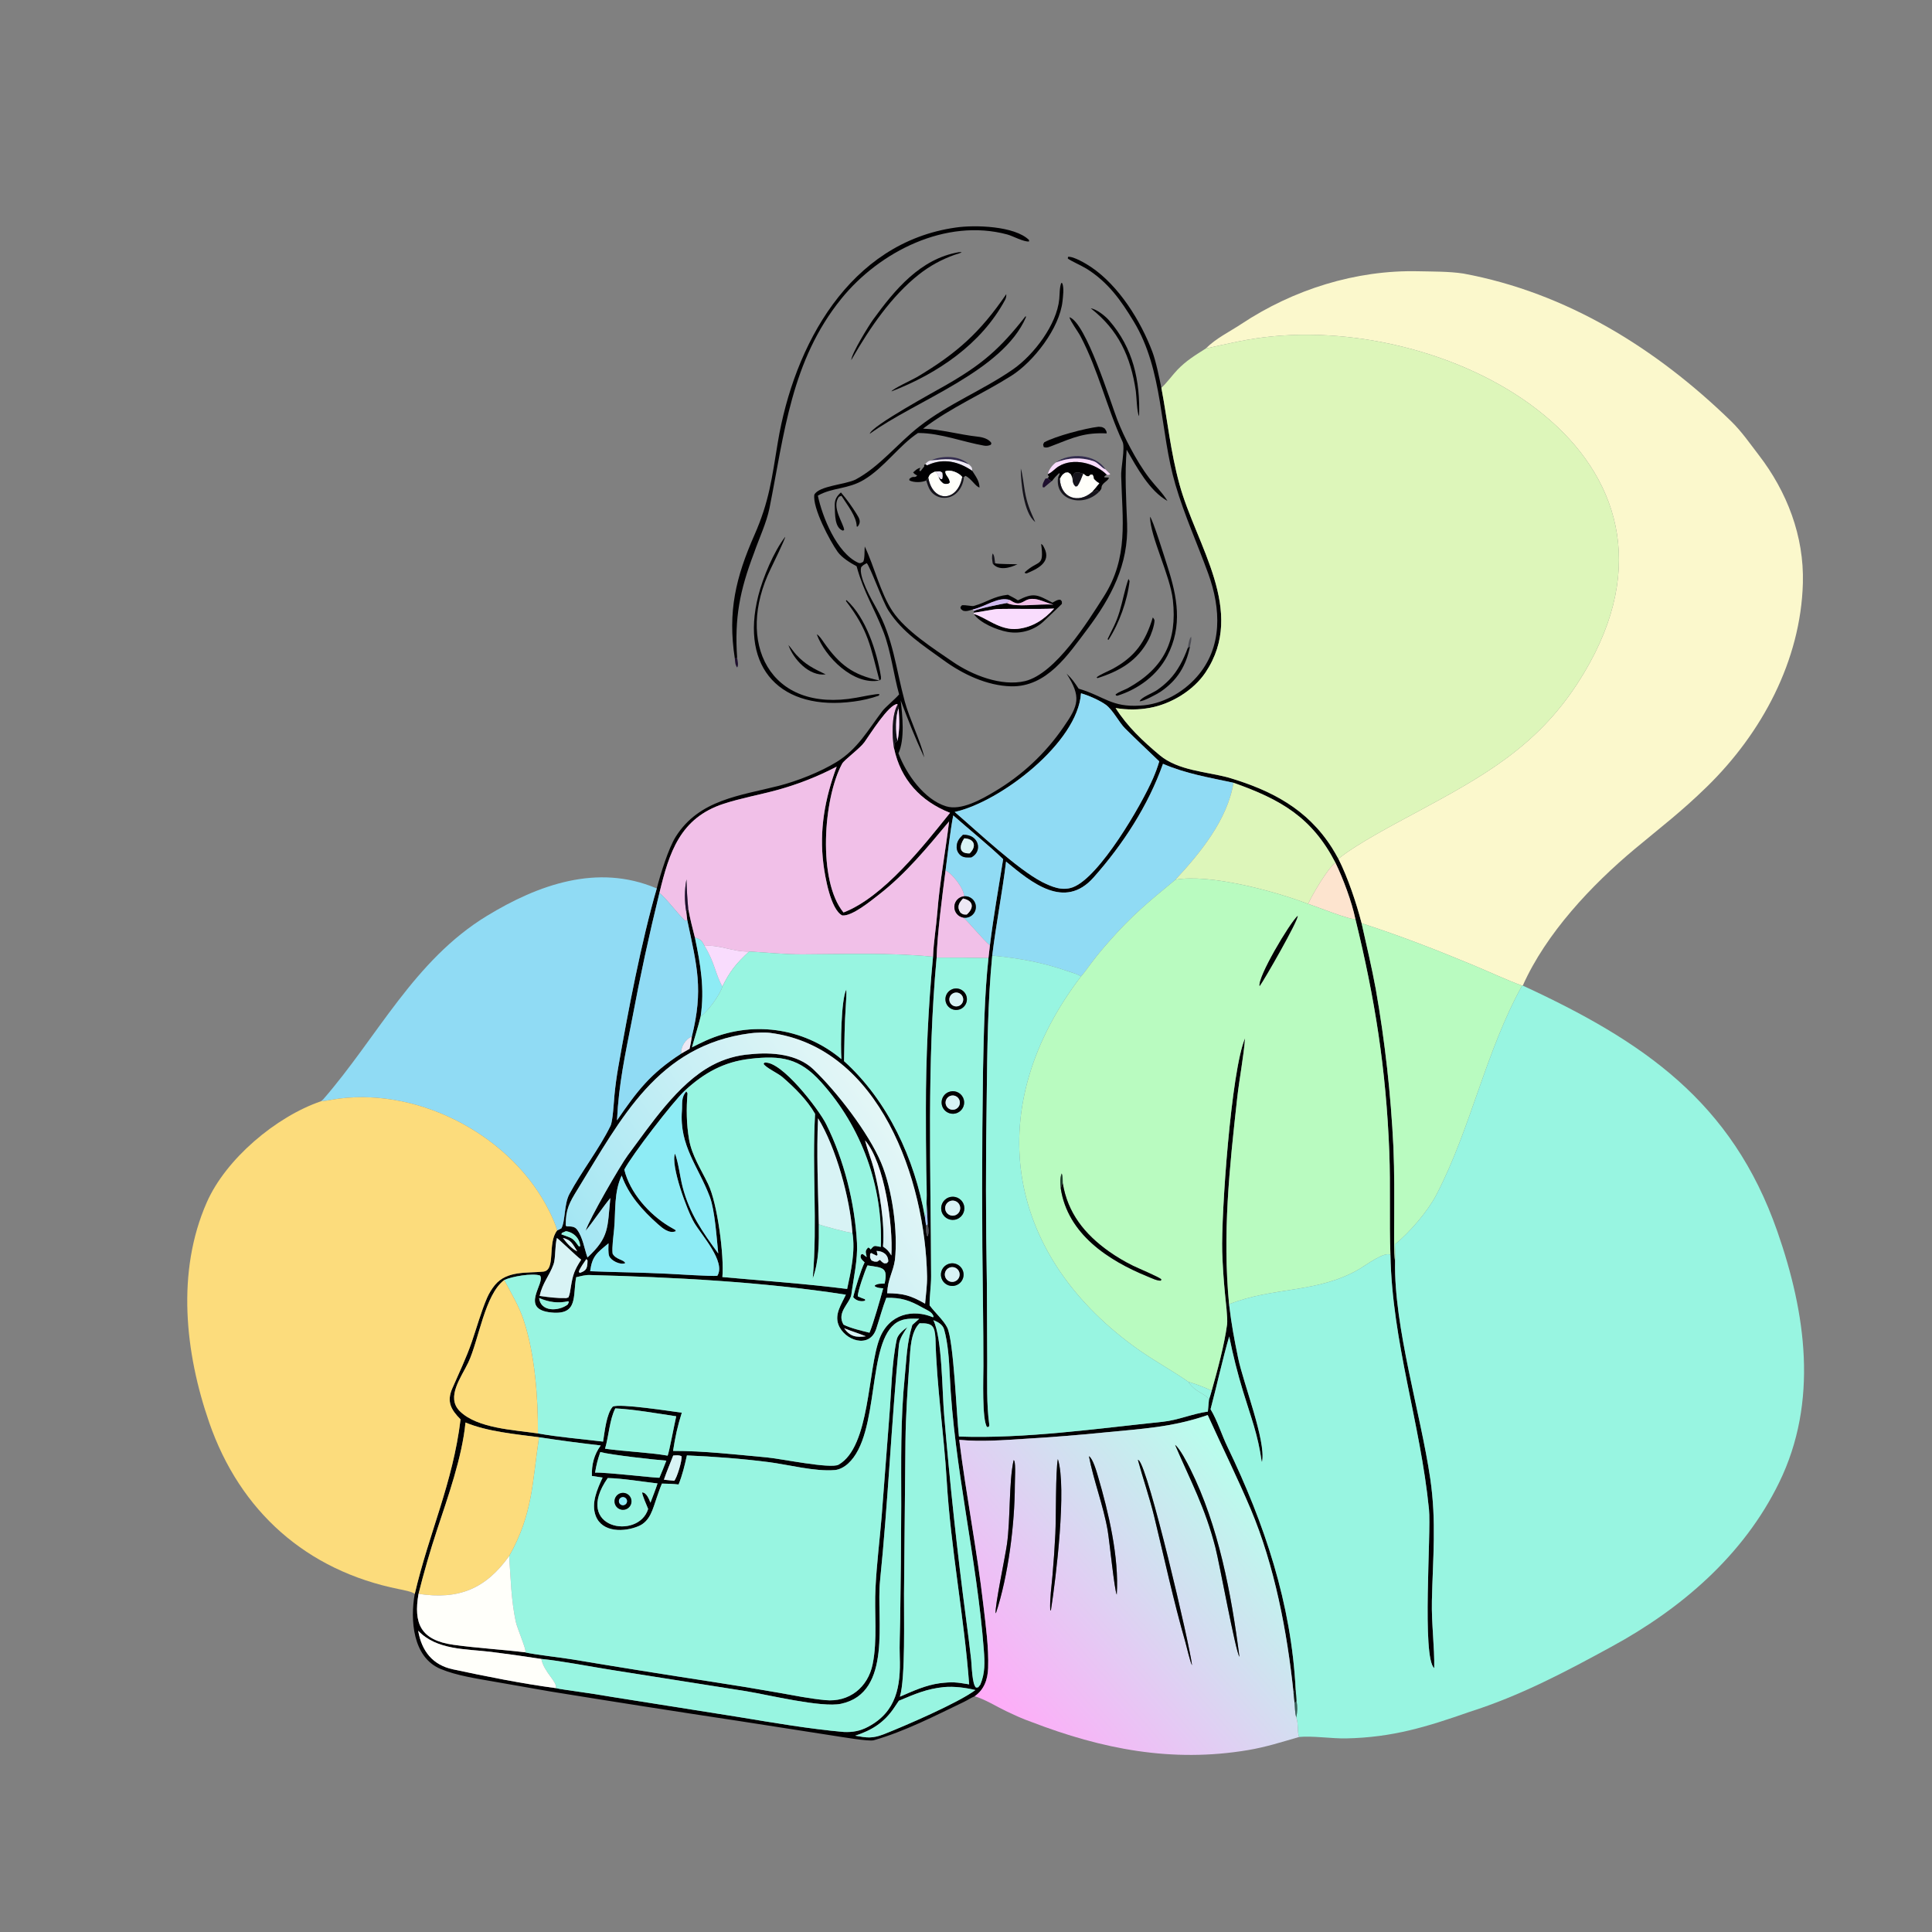 <svg width="1024" height="1024" viewBox="0 0 1024 1024" fill="none" xmlns="http://www.w3.org/2000/svg">
<rect x="0" y="0" width="1024" height="1024" fill="#808080" stroke="none"/>
<path d="M389.466 348.968C385.617 324.189 389.994 305.974 399.835 283.623C407.738 265.673 409.076 253.568 412.243 234.533C420.791 183.143 450.076 128.54 506.672 120.587C516.728 119.138 537.741 119.712 545.389 127.188L545.43 127.978C542.566 128.302 536.869 125.079 533.858 124.27C501.347 115.533 466.163 133.313 445.889 158.365C419.346 191.165 415.73 229.769 407.853 269.278C406.298 277.054 402.237 285.602 399.616 293.187C392.069 313.089 389.238 327.565 390.712 348.829L389.466 348.968Z" fill="#010002"/>
<path d="M451.823 189.763L451.182 190.852C451.34 187.359 460.555 172.424 462.775 169.371C474.323 153.493 487.8 137.169 508.178 133.663L509.614 133.584C509.558 134.118 506.93 134.722 505.999 135.046C499.148 137.452 492.743 140.976 487.042 145.474C472.473 156.978 461.024 173.797 451.823 189.763Z" fill="#010002"/>
<path d="M571.691 364.994C585.493 369.11 589.057 374.988 604.441 373.968C615.694 373.428 626.869 367.225 634.321 358.765C648.166 343.048 647.13 322.547 640.382 304.008C634.562 288.015 627.784 273.126 623.018 256.945C614.598 228.357 616.678 196.56 600.958 170.501C594.069 159.097 587.312 149.539 575.786 142.361C573.259 140.787 567.223 138.14 565.957 137.008L566.07 136.137C568.835 135.697 575.769 139.827 578.252 141.504C593.05 151.498 604.568 169.985 610.762 186.415C612.75 191.688 614.373 199.965 615.549 205.536C618.849 222.964 620.368 239.18 625.159 256.721C633.955 288.928 660.686 323.827 638.998 356.347C632.576 365.976 620.722 373.111 609.514 375.161C603.495 376.275 597.326 376.309 591.296 375.261C597.517 385.089 605.835 392.87 614.658 400.257C624.47 408.472 639.294 408.94 651.133 412.124C673.871 418.886 692.822 428.686 705.947 449.29C707.156 451.223 708.303 453.193 709.387 455.199C714.365 465.014 718.899 478.557 721.681 489.332C724.226 500.751 727.109 512.864 729.208 524.328C734.074 552.012 737.192 579.974 738.542 608.05C739.111 621.38 738.98 634.132 738.944 647.436C738.93 652.47 738.712 663.88 739.417 668.685C738.774 703.429 752.986 748.976 758.069 783.686C761.411 806.504 759.446 825.614 758.936 848.465C758.668 860.482 760.401 873.104 760.161 884.159C753.532 878.564 758.62 812.382 757.39 800.002C752.81 753.918 737.915 711.625 736.953 665.097C736.297 647.141 737.062 628.898 736.355 610.557C734.667 566.749 728.741 529.267 718.381 487.084C716.434 477.837 711.955 465.86 707.84 457.326C695.388 433.22 678.837 423.74 653.766 414.877C640.872 412.077 628.627 410.122 616.409 404.846C608.56 427.015 595.216 447.509 579.635 465.066C564.243 482.41 546.794 467.858 533.234 456.653C531.261 473.08 527.955 489.648 525.901 506.473C523.533 530.69 523.264 556.643 522.982 581.001C522.435 614.154 522.462 647.314 523.064 680.466L523.247 721.561C523.252 732.591 522.859 744.103 524.317 754.966C524.412 755.672 524.366 755.486 524.081 756.255L523.164 756.383C520.419 752.716 521.212 729.683 521.228 724.13C521.221 713.531 521.149 702.932 521.011 692.334C520.387 650.569 520.391 608.798 521.025 567.033C521.454 547.244 521.802 527.482 523.902 507.799L524.675 501.069C526.543 485.848 529.258 470.55 531.686 455.377C524.871 448.714 512.797 438.87 505.242 432.192C503.589 440.677 502.316 452.582 501.162 461.414C499.673 472.616 496.679 495.934 496.435 507.542C491.208 564.167 493.333 619.746 493.511 676.488C493.527 681.513 492.624 686.904 492.714 691.862C495.406 695.556 500.151 699.773 502.057 703.642C505.522 710.673 506.964 750.091 508.256 761.4C543.505 762.632 581.169 757.198 616.283 753.569C624.406 752.729 632.107 749.264 640.195 748.17C640.404 746.082 640.595 743.991 640.766 741.899C641.062 741.226 641.965 737.955 642.234 737.061C645.288 726.209 648.884 713.117 650.382 701.962C650.802 698.833 649.586 689.107 649.224 685.291C648.521 678.029 648.045 670.747 647.797 663.455C647.226 643.65 652.472 567.55 659.898 550.286C659.247 559.611 656.815 572.212 655.724 582.098C651.621 619.267 647.88 653.841 651.434 691.261C652.821 702.681 654.048 709.069 656.244 719.78C658.974 733.104 670.989 763.455 668.955 774.553L668.746 774.766C666.621 759.874 663.153 751.656 658.832 737.417C655.922 727.855 653.479 718.156 651.512 708.356C648.104 719.859 644.877 734.798 641.621 746.934C645.153 752.705 647.551 760.563 650.543 766.756C670.217 807.475 684.496 850.074 686.737 895.634L685.586 897.103C682.249 864.934 675.506 829.74 662.888 799.857C655.933 783.383 647.551 766.433 640.116 750.016C621.208 756.559 604.979 757.293 585.294 759.247C571.397 760.64 557.474 761.75 543.532 762.576C532.052 763.313 519.844 764.256 508.407 763.129C512.098 792.556 517.844 821.523 521.238 850.97C522.499 861.909 524.101 873.094 523.729 884.098C523.505 890.092 521.707 895.471 516.605 899.056C514.731 899.826 512.749 901.158 510.861 902.063C495.487 909.441 479.519 917.707 463.104 922.374C460.481 923.12 445.785 920.55 441.911 919.983L391.774 912.181C358.411 907.146 325.076 901.93 291.771 896.533L261.892 891.306C252.691 889.66 242.048 888.145 233.468 884.552C218.703 878.369 217.369 858.461 219.816 844.859C227.571 811.823 239.955 786.3 244.111 752.306C239.09 747.233 236.636 743.007 239.712 735.916C243.336 727.559 247.109 719.827 250.088 711.159C252.682 703.611 255.007 695.167 258.149 687.892C259.223 685.447 260.623 683.158 262.312 681.089C268.709 673.328 279.418 674.856 287.915 673.985C294.835 673.276 289.936 658.805 295.315 652.165C296.116 651.808 296.744 651.472 297.519 651.068C299.715 647.196 298.893 638.243 301.803 632.841C308.295 620.786 317.581 608.962 323.591 596.707C324.817 594.207 325.37 583.69 325.672 580.495C326.154 575.474 326.835 570.474 327.713 565.507C332.831 536.197 339.985 498.729 348.125 470.822C350.045 463.329 354.307 449.561 358.198 443.405C370.595 423.793 392.255 421.73 412.669 416.531C422.551 414.015 434.867 409.129 443.428 403.859C454.637 396.958 460.035 386.92 467.693 376.86C469.29 374.762 473.936 371.017 476.551 368.051C473.64 357.651 472.172 345.032 468.264 334.944C463.114 321.645 457.926 314.351 454.016 300.128C450.633 298.345 446.15 295.532 443.981 292.497C439.827 286.687 430.541 269.083 431.62 262.158C434.159 257.467 447.991 256.882 453.488 254.164C466.286 247.3 475.617 235.151 487.209 226.068C502.58 214.024 521.486 206.556 537.04 195.67C548.017 187.986 560.126 172.045 561.431 158.501C561.671 156.017 561.542 152.217 562.507 149.92L563.061 150.171C564.017 152.904 563.454 156.766 563.159 159.633C561.633 173.899 547.831 191.738 536.003 199.194C520.199 209.156 504.557 215.633 489.23 227.186C498.938 227.586 508.656 230.405 518.327 231.455C520.806 231.725 524.057 232.605 525.466 234.822L525.181 235.735C523.936 236.286 522.847 236.421 521.511 236.187C510.456 234.247 498.575 229.606 487.303 229.51L486.539 229.507C476.623 236.027 468.734 247.785 457.928 254.273C449.369 259.413 441.237 258.274 433.488 262.699C435.809 273.88 443.495 293.052 454.841 298.255C455.938 298.758 456.68 298.253 457.526 297.746C458.375 296.173 458.154 291.959 458.329 289.654C463.317 299.966 466.663 314.378 473.053 323.943C479.99 334.325 494.77 343.759 505.122 350.851C515.314 357.833 530.761 363.945 543.316 360.99C559.51 357.002 576.526 329.554 585.021 316.199C598.281 295.352 594.828 275.545 594.261 252.506C593.962 248.69 596.446 237.328 595.005 234.213C586.575 215.988 582.087 196.124 572.716 178.301C571.209 175.435 567.475 170.592 566.806 168.118C575.606 170.992 588.569 213.036 592.102 222.217C594.14 227.454 596.504 232.558 599.18 237.5C602.179 243.099 605.475 248.673 609.365 253.699C612.509 257.763 616.098 261.097 618.778 265.507C609.218 260.175 602.524 247.692 597.156 238.368C596.087 251.566 596.884 264.318 597.394 277.532C598.229 299.165 588.941 316.721 576.236 333.575C566.1 347.022 554.87 364.188 535.869 363.767C523.082 363.428 510.3 357.362 500.089 349.919C488.965 341.81 478.565 335.39 470.944 323.685C467.785 318.831 461.242 300.361 459.392 298.478C458.038 299.233 457.46 299.443 456.43 300.637C455.029 305.696 461.837 317.598 464.535 322.413C473.504 338.419 474.83 354.455 479.565 371.868C481.993 380.794 488.005 393.116 489.7 400.685L489.86 401.428C484.444 389.749 481.947 383.154 477.377 371.22C478.334 379.079 479.638 391.963 476.192 399.258C480.255 410.158 489.781 423.778 501.451 427.361C509.463 429.82 520.35 423.602 527.109 419.565C541.645 410.978 554.125 399.312 563.672 385.387C571.818 373.72 573.079 369.323 565.316 357.029C568.464 360.091 569.298 361.391 571.691 364.994ZM475.583 373.756L475.692 373.14C471.149 373.075 460.998 389.45 458.149 393.406C455.722 396.775 447.457 402.745 446.355 404.773C436.354 423.181 433.303 466.894 447.071 483.629C468.296 475.502 489.653 448.108 503.539 430.826C487.955 424.653 477.399 413.246 473.857 396.608C473.958 395.613 474.07 394.738 474.217 393.748C475.247 392.963 474.732 393.334 475.759 392.634C476.918 385.73 476.693 382.444 476.313 375.499C476.132 374.65 475.988 374.551 475.583 373.756ZM443.466 406.333C433.356 411.621 422.703 415.797 411.692 418.789C402.34 421.338 392.872 422.996 383.609 426.006C360.451 433.53 354.691 451.825 349.506 473.301C344.066 495.392 339.252 517.632 335.07 539.996C331.321 559.169 327.982 574.303 327.015 593.817C337.876 578.072 344.642 569.02 361.123 558.395L365.492 555.894C366.009 553.656 366.322 551.72 366.688 549.466C372.873 524.357 369.476 512.413 364.244 487.614L363.764 483.569L364.771 481.615C365.815 487.064 366.936 491.588 368.319 496.935C371.307 511.166 373.531 524.065 371.378 538.652C369.995 544.399 368.275 549.502 366.762 555.113C369.149 553.915 371.58 552.678 374.017 551.583C398.052 540.779 425.68 544.361 445.96 561.362C445.48 554.606 445.79 529.631 448.555 524.47C448.693 527.214 448.508 529.984 448.31 532.724C447.596 542.617 447.568 552.502 447.348 562.415C470.637 583.447 484.8 614.304 490.213 644.914L490.828 649.57C490.862 651.782 490.78 652.892 491.305 655.011L491.744 655.188C492.369 653.181 492.193 650.98 491.681 648.965C491.541 644.973 491.392 641.224 491.074 637.244C491.361 632.99 490.989 624.749 490.936 620.257C490.786 609.343 490.721 598.428 490.741 587.513C490.727 560.658 491.991 533.818 494.527 507.084C494.803 499.457 496.216 491.144 496.812 483.475C498.066 467.336 501.114 451.424 503.043 435.376C491.345 449.323 480.176 463.063 465.702 474.282C461.641 477.429 451.547 485.789 446.388 485.209C440.159 481.94 437.253 464.488 436.431 458.003C434.142 439.95 437.21 423.2 443.466 406.333ZM363.007 578.012C356.734 583.839 334.8 612.35 330.896 619.925C333.844 632.126 343.953 643.443 354.38 649.827C355.556 650.547 356.749 651.239 357.959 651.901L358.192 652.56C354.663 654.021 351.181 651.039 348.616 648.755C340.541 641.564 333.156 633.361 329.502 623.063C325.359 631.879 326.356 641.714 325.511 651.259C325.18 655.001 324.287 660.859 324.681 664.409C326.262 667.615 330.897 667.653 331.38 669.48C328.903 670.67 323.816 668.207 322.864 665.711C322.256 664.115 322.485 660.747 322.526 658.988C316.301 664.167 313.868 665.698 312.793 673.771C326.455 674.332 340.153 674.417 353.858 675.11C357.753 675.307 377.34 676.552 380.174 676.213C384.886 668.937 371.881 654.677 368.001 648.166C364.218 641.816 355.34 617.67 357.757 611.446C359.549 615.855 360.46 623.939 361.777 629.012C365.448 643.149 372.297 652.868 380.676 664.352C379.878 656.343 378.85 641.358 376.246 634.426C370.234 618.427 359.976 607.332 361.435 588.692C361.718 585.069 360.898 581.654 363.764 578.48C363.979 578.813 364.194 579.145 364.409 579.478C363.706 587.547 363.839 595.858 365.209 603.863C366.687 612.503 371.643 619.855 375.344 627.618C380.264 637.768 383.876 665.615 382.877 676.86C404.55 678.834 427.533 680.449 449.004 683.171C451.045 673.562 453.42 663.261 451.79 653.387C450.521 635.11 443.086 608.146 433.588 592.716C432.719 610.579 433.609 630.935 433.991 648.904C434.07 658.576 434.094 668.467 430.781 677.593C433.326 647.226 430.338 620.421 432.008 590.365C427.742 582.947 421.154 576.473 414.721 570.894C412.365 568.849 405.836 565.88 404.713 563.857L405.186 563.23C414.106 562.015 433.954 587.946 437.874 595.781C447.39 614.8 453.079 637.598 454.22 658.836C454.69 667.585 452.382 677.493 451.225 686.208C450.45 690.825 443.209 695.621 447.094 702.083C450.56 703.895 456.903 705.412 460.846 706.365C462.866 701.61 466.736 687.97 468.113 682.826C466.087 682.65 465.629 682.707 463.806 681.925L463.683 681.23C465.651 680.218 466.565 680.4 468.861 680.349C470.739 671.64 467.97 671.953 459.786 670.698C458.57 673.047 454.442 684.882 454.652 687.079C456.046 687.735 457.05 688.111 458.476 688.631L458.56 689.369C456.471 690.142 453.464 689.339 452.206 687.47C453.375 682.688 456.198 673.325 458.256 669.081C456.928 667.724 455.46 666.742 456.439 664.871L457.254 664.653L459.247 666.225L459.341 666.05C458.835 663.586 458.355 662.975 460.192 661.177C461.147 661.685 460.71 661.345 461.471 662.235C463.566 659.642 463.511 660.392 466.85 660.907C468.067 628.738 456.683 597.364 435.119 573.462C423.8 560.835 413.948 559.315 397.605 561.19C383.677 562.787 373.247 568.605 363.007 578.012ZM267.255 678.443C256.926 686.165 253.788 710.262 248.236 722.084C244.555 729.922 236.247 740.455 243.664 747.914C252.902 757.104 272.487 757.879 285.114 759.747C295.874 761.702 308.775 762.755 319.646 764.086C320.511 758.729 321.404 749.437 324.753 745.565C328.126 743.692 355.877 748.056 361.37 748.762C359.01 756.28 357.942 761.366 356.732 769.015C372.952 768.958 390.421 771 406.442 772.457C413.744 773.122 440.304 778.659 444.459 776.31C461.266 766.809 459.828 725.58 466.252 709.298C471.427 696.181 484.002 693.776 494.537 698.186L494.801 697.764C494.077 695.264 491.156 694.316 489.02 693.102C482.259 689.258 477.6 687.671 469.76 687.882C467.707 693.195 466.258 698.739 464.468 704.188C460.976 715.221 447.38 710.495 444.315 701.892C442.338 696.34 446.024 691.207 448.322 686.208C404.164 679.354 357.159 676.961 312.369 675.779C310.278 675.724 307.455 676.449 305.396 676.946C303.496 686.825 306.612 697.004 292.341 695.668C274.756 694.022 289.469 679.738 286.174 676.028C282.041 674.726 271.311 676.539 267.255 678.443ZM285.69 761.77C273.071 760.103 258.327 758.796 246.72 753.958C244.953 772.41 237.348 793.576 231.608 810.993C227.936 822.129 224.674 833.396 221.828 844.772C219.105 860.397 222.887 869.348 240.367 871.781C252.819 873.514 265.563 874.228 278.102 875.74C283.584 877.046 296.729 878.415 303.447 879.537C327.827 883.612 352.234 887.522 376.667 891.267C388.786 893.107 400.881 895.095 412.951 897.229C421.172 898.682 429.114 900.31 437.482 901.106C450.038 902.301 460.001 894.405 462.51 882.1C465.18 869.004 463.299 854.707 464.045 841.385C464.679 828.785 466.252 816.17 467.305 803.629L471.34 750.946C472.426 737.94 472.58 722.645 475.293 709.937C475.845 707.347 478.81 704.878 480.951 703.372C479.103 706.165 476.791 709.378 476.452 712.849C472.431 754.397 470.677 796.47 466.429 838.006C464.392 857.926 473.205 897.228 445.746 903.047C435.487 905.222 407.229 898.293 395.525 896.381L324.171 885.107C313.202 883.376 297.405 880.297 286.926 879.271C278.033 877.891 269.122 876.641 260.193 875.521C246.754 873.903 231.518 874.648 221.635 864.314C223.491 875.131 229.322 882.472 240.033 884.773C257.4 888.503 277.087 892.431 294.623 894.748C295.861 895.141 303.935 896.25 305.641 896.495C312.095 897.393 318.533 898.396 324.953 899.504L391.652 910.076C409.746 913.064 428.899 916.358 447.191 917.977C451.929 918.199 455.899 917.471 460.092 915.248C475.183 907.248 477.452 893.756 476.888 878.016C476.675 872.08 477.021 864.87 477.104 858.884C477.42 838.579 477.609 818.272 477.67 797.964C477.676 774.865 477.224 752.55 479.563 729.492C480.592 719.354 480.559 712.284 483.546 702.255L487.187 698.982C483.173 698.9 479.188 698.626 475.598 700.771C458.969 710.707 466.85 760.005 449.475 775.757C447.6 777.457 445.01 778.958 442.443 779.164C431.728 780.023 418.104 776.32 407.221 774.926C393.072 773.114 378.327 772.002 364.073 771.405C362.856 776.817 361.748 781.65 359.668 786.807C356.525 786.449 353.993 786.399 350.837 786.329C349.63 789.139 348.986 791.278 347.994 794.074C345.983 799.779 344.672 806.227 338.501 808.869C331.121 812.029 319.203 812.474 315.749 803.456C313.173 796.73 316.592 789.236 319.387 783.136L313.702 782.279C313.545 776.273 314.839 771.015 318.4 766.117C307.469 764.881 296.564 763.432 285.69 761.77ZM572.952 367.461C571.275 393.453 530.575 424.882 506.015 430.365C518.187 440.814 539.047 460.529 552.272 467.437C557.403 469.985 562.838 472.387 568.603 470.27C582.671 465.104 605.085 426.595 611.187 412.419C612.422 409.55 613.549 406.546 614.427 403.546C608.436 397.784 602.171 391.915 596.284 386.059C593.083 382.875 589.896 376.263 586.048 373.51C582.696 371.11 576.885 368.569 572.952 367.461ZM397.483 547.683C348.583 554.134 329.289 592.771 306.102 630.455C301.86 637.349 299.78 640.953 299.861 649.513L300.216 649.951L300.861 649.978C302.895 650.083 304.588 650.019 305.86 651.725C308.921 655.831 309.761 661.99 311.38 666.489C323.061 655.622 321.879 650.807 323.49 634.987C318.69 640.874 314.596 647.251 310.402 652.328C312.206 646.335 328.769 617.663 332.725 612.347C344.924 595.953 359.223 574.415 377.313 564.701C383.666 561.277 390.678 559.252 397.878 558.761C408.789 557.621 422.474 558.558 431.072 566.736C443.508 578.566 460.336 600.421 466.996 616.226C472.956 630.368 475.989 652.896 474.327 667.841C473.28 674.557 470.609 677.652 470.208 685.435C478.897 685.544 482.677 686.632 490.316 690.973C490.728 686.528 491.451 680.925 491.369 676.549C490.409 625.713 466.399 554.982 408.182 547.445C405.583 547.109 399.999 547.304 397.483 547.683ZM458.497 604.423L458.631 604.957C459.868 609.767 461.935 614.737 463.097 619.289C466.256 631.667 468.993 647.996 468.022 660.701C470.516 662.483 470.777 662.865 472.448 665.404C473.399 649.639 468.909 616.559 458.497 604.423ZM299.943 652.552L297.825 653.484L297.552 654.225C303.105 656.327 303.455 655.823 306.619 660.441L307.538 660.66C307.33 656.406 304.107 653.147 299.943 652.552ZM298.339 656.132C300.12 658.562 303.182 662.089 305.972 663.252C303.435 659.294 302.816 657.194 298.339 656.132ZM295.174 656.182C294.013 660.529 294.548 666.972 293.364 670.187C291.079 676.389 287.63 679.797 286.007 686.882C290.858 687.554 295.207 688.117 300.125 688.015L301.285 687.659C302.047 686.046 302.28 683.834 302.57 682.05C303.635 675.509 304.525 673.08 308.039 667.668C305.631 665.919 295.748 656.353 295.174 656.182ZM464.624 663.016L465.151 665.048L464.643 665.579C463.615 665.097 462.74 664.655 461.737 664.122L461.197 664.58C461.183 666.865 460.894 666.189 461.902 668.022C463.425 668.725 463.309 668.743 464.969 668.678L466.348 667.728C467.374 668.76 467.432 668.93 468.688 669.61C470.399 669.458 469.741 669.821 470.796 668.621C470.824 664.971 468.036 663.119 464.624 663.016ZM310.798 667.338C309.455 669.326 307.604 671.782 306.78 673.961L307.221 674.685C311.024 673.49 311.333 671.991 311.404 668.061L310.798 667.338ZM285.727 687.984C286.594 695.413 295.956 695.083 300.852 691.47L301.487 690.25L301.229 689.66C295.757 690.945 290.867 690.158 285.727 687.984ZM494.695 699.714C499.47 709.333 499.307 737.698 500.431 750.093C503.455 786.346 507.35 822.521 512.113 858.587C513.059 865.602 513.933 872.627 514.735 879.659C515.059 882.771 515.241 892.775 517.31 894.447C518.956 894.291 518.146 894.555 519.602 892.862C522.172 886.741 521.946 881.057 521.448 874.511C517.719 825.502 505.618 777.744 503.374 728.579C503.015 720.727 502.488 711.985 500.357 704.476C499.554 701.988 497.046 700.593 494.695 699.714ZM487.356 701.381C482.662 705.964 482.506 715.234 482.067 721.451C481.065 735.66 480.07 749.833 479.907 764.084L479.147 844.704C479.044 856.225 479.957 889.707 476.953 899.281C483.894 896.308 490.481 893.201 498.032 892.157C504.933 891.336 506.717 891.594 513.674 892.748C511.02 856.879 503.912 820.865 501.775 784.654C500.309 759.822 496.395 734.553 495.828 709.498C495.424 702.628 494.141 701.193 487.356 701.381ZM447.388 704.001C450.617 708.403 453.691 708.954 458.911 708.259C455.379 706.826 451.462 705.626 447.388 704.001ZM326.121 746.476C323.111 752.276 322.69 761.115 320.692 767.845C331.238 769.356 344.009 769.795 353.865 771.519C354.601 769.971 357.601 753.993 358.416 750.666C348.824 749.229 335.597 746.927 326.121 746.476ZM318.171 769.614C316.742 773.851 316.151 776.073 315.401 780.528C320.51 780.207 348.821 783.537 349.516 783.223C350.71 780.302 352.096 777.104 353.175 774.17C347.043 773.745 323.563 771.108 318.171 769.614ZM356.813 771.461C355.245 775.509 353.273 780.228 351.881 784.273L357.344 784.857C358.704 783.56 361.707 773.926 361.193 771.774C359.602 771.127 358.529 771.356 356.813 771.461ZM322.111 783.394C303.296 810.355 338.487 816.432 343.525 799.774C342.708 797.657 340.416 792.705 340.341 791.02C342.656 791.004 344.022 794.627 344.756 796.46C345.944 793.276 347.491 789.432 348.502 786.252C340.713 785.338 329.599 783.539 322.111 783.394ZM500.393 894.186C491.169 895.096 484.871 897.905 476.411 901.435L473.957 905.086C468.702 912.933 462.101 917.097 453.252 919.958C459.723 921.086 462.145 921.553 468.543 919.138C479.79 914.687 507.648 902.683 516.985 895.763C511.873 894.5 505.651 893.728 500.393 894.186Z" fill="#010002"/>
<path d="M639.059 184.738C644.603 179.201 651.543 175.959 657.925 171.725C685.446 153.466 718.621 142.997 751.761 143.773C759.474 143.954 767.811 143.823 775.523 144.97C830.424 155.116 878.021 184.802 917.603 223.334C923.095 228.68 927.637 235.284 932.149 241.136C947.11 260.539 956.259 284.11 955.562 309.111C954.415 350.184 933.805 388.555 904.726 416.95C891.083 430.271 880.675 438.107 866.656 449.804C843.525 469.105 819.437 494.693 807.105 522.388L806.747 522.41C799.665 519.904 788.138 514.584 780.805 511.536C760.653 503.158 742.379 496.094 721.681 489.332C718.899 478.557 714.365 465.014 709.387 455.199C718.842 447.422 739.337 436.677 750.189 430.836C785.024 412.084 813.874 396.393 836.042 362.324C911.554 246.277 776.94 168.424 674.552 178.26C661.711 179.49 651.529 181.975 639.059 184.738Z" fill="#FBF8CC"/>
<path d="M472.509 207.451C472.781 206.242 484.019 201.046 486.167 199.762C507.3 187.126 519.448 176.229 533.343 155.915C533.405 157.066 533.242 157.967 532.692 158.99C520.088 182.438 496.758 198.099 472.509 207.451Z" fill="#010002"/>
<path d="M603.746 220.555C602.562 218.826 602.407 209.988 602.003 207.254C599.303 188.967 592.732 174.82 578.134 163.429C581.256 163.819 585.838 167.535 587.854 169.845C600.665 184.521 604.35 201.852 603.746 220.555Z" fill="#010002"/>
<path d="M460.977 229.939C461.913 225.7 495.695 207.39 501.64 203.966C520.658 193.013 530.104 184.834 543.656 167.475L543.745 168.203C531.345 196.928 485.112 212.352 460.977 229.939Z" fill="#010002"/>
<path d="M615.549 205.536C617.718 203.769 621.756 198.376 624.042 196.015C628.824 191.076 633.347 188.376 639.059 184.738C651.529 181.975 661.711 179.49 674.552 178.26C776.94 168.424 911.554 246.277 836.042 362.324C813.874 396.393 785.024 412.084 750.189 430.836C739.337 436.677 718.842 447.422 709.387 455.199C708.303 453.193 707.156 451.223 705.947 449.29C692.822 428.686 673.871 418.886 651.133 412.124C639.294 408.94 624.47 408.472 614.658 400.257C605.835 392.87 597.517 385.089 591.296 375.261C597.326 376.309 603.495 376.275 609.514 375.161C620.722 373.111 632.576 365.976 638.998 356.347C660.686 323.827 633.955 288.928 625.159 256.721C620.368 239.18 618.849 222.964 615.549 205.536Z" fill="#DDF6BA"/>
<path d="M558.374 236.006C556.365 236.746 554.905 237.647 553.181 236.94C552.836 235.144 552.689 235.942 553.458 234.437C559.367 231.187 575.319 226.966 582.228 226.185C583.975 226.318 584.146 226.187 585.603 227.202C586.348 228.496 586.552 228.427 586.557 229.717C575.046 229.168 569.152 231.786 558.374 236.006Z" fill="#010002"/>
<path d="M493.29 244.067C499.311 241.305 508.609 241.311 513.577 246.164C505.64 242.61 501.644 243.222 493.29 244.067Z" fill="#332C4F"/>
<path d="M559.591 245.165C566.849 239.732 580.757 240.58 585.895 248.739C583.956 248.158 582.034 245.219 579.581 244.42C572.802 242.213 566.02 242.581 559.591 245.165Z" fill="#332C4F"/>
<path d="M555.346 251.351C556.011 248.748 557.533 246.801 559.591 245.165C566.02 242.581 572.802 242.213 579.581 244.42C582.034 245.219 583.956 248.158 585.895 248.739C586.786 249.667 587.504 250.389 588.457 251.272C587.432 251.934 588.008 251.715 586.581 251.582C580.351 245.466 568.924 242.367 561.029 247.247C558.921 248.55 557.878 250.236 555.346 251.351Z" fill="#F9DCFD"/>
<path d="M490.397 246.014C491.489 244.878 491.748 244.398 493.29 244.067C501.644 243.222 505.64 242.61 513.577 246.164C514.883 247.487 515.207 247.438 515.324 249.567C508.089 244.673 500.316 242.752 492.111 246.344L491.359 246.678L490.397 246.014Z" fill="#EDE8F4"/>
<path d="M490.908 254.672C488.564 255.801 484.338 255.827 482.014 254.639L481.953 253.889C484.088 251.778 484.667 253.724 486.133 252.041C484.803 251.242 484.949 251.504 483.978 250.404C485.382 249.159 485.983 248.388 487.807 247.944C487.418 248.839 487.617 248.325 487.25 249.499L487.907 249.721L489.87 247.205L489.812 246.491L490.397 246.014L491.359 246.678L492.111 246.344C500.316 242.752 508.089 244.673 515.324 249.567C517.189 252.521 519.056 254.856 519.176 258.356C517.301 258.224 514.659 253.409 511.653 252.201L510.904 252.918C510.483 253.088 510.777 253.017 510.006 252.782C508.242 250.483 503.566 248.612 501.004 249.818C501.061 252.191 503.046 252.708 503.469 255.714L502.769 256.347C501.285 256.562 501.321 256.653 499.917 256.219C498.337 254.783 498.205 254.737 497.468 252.797L497.626 252.774L498.589 253.926L499.338 253.946C499.741 252.293 499.625 252.161 499.412 250.514C498.012 249.466 497.758 249.898 495.475 249.985C493.474 251.003 492.823 251.118 492.047 253.242L490.908 254.672Z" fill="#010002"/>
<path d="M555.385 253.442L555.968 252.524C555.323 251.679 555.488 252.073 555.346 251.351C557.878 250.236 558.921 248.55 561.029 247.247C568.924 242.367 580.351 245.466 586.581 251.582L585.362 252.496L585.36 253.023L587.729 253.134C587.438 255.076 583.824 255.915 583.807 258.578C583.802 259.308 582.995 260.115 582.492 260.698C581.863 259.879 582.261 260.272 581.228 259.594C580.255 260.312 579.915 260.513 578.749 260.83C579.955 259.222 581.937 257.553 582.289 255.97L581.689 257.328L582.648 256.143C581.05 255.192 581.016 255.081 579.76 253.81C579.604 252.587 579.682 252.605 579.026 251.587L578.004 251.544L577.09 252.433C575.722 252.567 575.621 252.073 574.136 251.044C571.708 250.48 571.639 250.056 569.595 250.662C568.46 252.049 568.659 253.29 568.582 255.135C568.317 253.373 568.342 252.829 567.433 251.259C565.672 250.143 566.59 250.334 564.613 250.544C562.864 251.624 562.817 251.974 561.767 253.846L560.794 253.083L561.721 251.056L561.323 250.812C559.636 252.406 559.029 253.052 557.627 254.896C555.944 254.424 556.704 254.829 555.385 253.442Z" fill="#010002"/>
<path d="M548.689 276.646C542.541 272.141 541.02 255.336 541.032 248.329C541.983 251.215 542.582 256.986 543.163 260.272C544.341 266.943 545.966 270.611 548.689 276.646Z" fill="#15131B"/>
<path d="M492.047 253.242C492.823 251.118 493.474 251.003 495.475 249.985C497.157 251.206 496.608 250.664 497.468 252.797C498.205 254.737 498.337 254.783 499.917 256.219C501.321 256.653 501.285 256.562 502.769 256.347L503.469 255.714C503.046 252.708 501.061 252.191 501.004 249.818C503.566 248.612 508.242 250.483 510.006 252.782C507.502 266.33 494.321 266.401 492.047 253.242Z" fill="#FFFFFA"/>
<path d="M495.475 249.985C497.758 249.898 498.012 249.466 499.412 250.514C499.625 252.161 499.741 252.293 499.338 253.946L498.589 253.926L497.626 252.774L497.468 252.797C496.608 250.664 497.157 251.206 495.475 249.985Z" fill="#EDE8F4"/>
<path d="M568.582 255.135C569.041 256.677 568.949 256.629 569.997 257.821L570.925 257.716C572.298 256.098 573.227 253.149 574.136 251.044C575.621 252.073 575.722 252.567 577.09 252.433L578.004 251.544L579.026 251.587C579.682 252.605 579.604 252.587 579.76 253.81C581.016 255.081 581.05 255.192 582.648 256.143L581.689 257.328L582.289 255.97C581.937 257.553 579.955 259.222 578.749 260.83C571.589 267.091 562.176 263.987 561.767 253.846C562.817 251.974 562.864 251.624 564.613 250.544C566.59 250.334 565.672 250.143 567.433 251.259C568.342 252.829 568.317 253.373 568.582 255.135Z" fill="#FFFFFA"/>
<path d="M574.136 251.044C573.227 253.149 572.298 256.098 570.925 257.716L569.997 257.821C568.949 256.629 569.041 256.677 568.582 255.135C568.659 253.29 568.46 252.049 569.595 250.662C571.639 250.056 571.708 250.48 574.136 251.044Z" fill="#15131B"/>
<path d="M510.006 252.782C510.777 253.017 510.483 253.088 510.904 252.918C510.346 259.029 505.886 264.594 499.32 263.803C496.796 263.481 494.53 262.095 493.093 259.995C492.123 258.59 491.432 256.336 490.908 254.672L492.047 253.242C494.321 266.401 507.502 266.33 510.006 252.782Z" fill="#15131B"/>
<path d="M557.627 254.896C558.047 254.432 552.999 258.652 553.427 258.376L552.63 258.197C552.4 256.428 553.218 255.345 554.045 253.702L555.385 253.442C556.704 254.829 555.944 254.424 557.627 254.896Z" fill="#1E0F2E"/>
<path d="M582.492 260.698C574.162 269.099 558.999 265.368 560.794 253.083L561.767 253.846C562.176 263.987 571.589 267.091 578.749 260.83C579.915 260.513 580.255 260.312 581.228 259.594C582.261 260.272 581.863 259.879 582.492 260.698Z" fill="#15131B"/>
<path d="M445.982 262.779L444.74 263.248C440.37 268.553 447.275 277.644 447.415 280.86L446.787 281.264C442.233 279.725 442.629 272.42 442.44 268.263C442.291 264.982 443.31 263.137 445.7 260.993C448.779 264.55 451.449 268.353 453.955 272.327C455.416 274.643 456.661 276.657 454.549 279.141L454.074 279.047C454.008 273.699 449.035 267.631 445.982 262.779Z" fill="#010002"/>
<path d="M592.136 368.777L591.459 368.566L591.284 368.075C593.31 366.482 595.556 365.902 597.809 364.727C617.035 354.04 623.985 339.545 621.659 318.117C620.227 304.923 609.675 284.677 609.531 273.902C610.929 274.99 617.476 296.157 618.758 300.131C623.998 316.366 626.928 331.787 618.668 347.661C613.277 358.022 603.139 365.361 592.136 368.777Z" fill="#010002"/>
<path d="M465.835 368.696C461.507 370.204 457.032 371.256 452.485 371.835C414.25 376.973 392.025 354.631 401.927 315.668C404.348 306.141 410.124 292.301 416.177 284.515C416.286 285.461 409.362 299.691 408.514 301.424C389.577 340.125 407.558 378.22 453.937 369.787C455.732 369.46 464.736 367.629 466.121 367.866L465.835 368.696Z" fill="#010002"/>
<path d="M544.169 303.905L543.322 303.84L543.151 303.316C550.652 296.364 553.484 301.006 551.822 288.254C552.909 288.952 552.973 289.424 553.514 290.487C557.41 298.134 549.525 301.654 544.169 303.905Z" fill="#010002"/>
<path d="M526.175 298.719C525.877 296.536 525.501 295.368 526.141 293.334C527.148 294.427 527.141 296.723 527.455 298.556L526.175 298.719Z" fill="#15131B"/>
<path d="M526.175 298.719L527.455 298.556C528.879 299.035 536.984 298.98 539.265 299.073C535.283 301.023 529.339 302.663 526.175 298.719Z" fill="#010002"/>
<path d="M587.5 339.168L587.031 338.778C589.655 333.143 591.415 330.624 593.388 324.13C595.083 318.549 596.224 312.077 598.119 306.827L598.694 308.015C597.497 318.399 593.22 330.37 587.5 339.168Z" fill="#010002"/>
<path d="M535.233 318.021C529.103 316.066 522.707 321.369 515.54 323.07C513.637 323.583 512.256 324.219 510.422 323.668C509.059 322.532 509.353 323.215 509.033 321.786L509.866 320.779C512.143 320.605 515.122 321.447 516.197 321.142C523.469 319.075 526.466 316.088 534.221 315.229C536.041 316.178 537.816 317.037 539.515 318.189C547.928 313.963 549.581 315.092 557.81 319.404L558.407 319.089C559.768 318.381 560.517 317.78 562.005 317.869C563.081 319.043 562.77 318.353 562.82 320.071C562.576 320.428 554.819 327.72 553.868 328.663C548.69 333.897 541.264 336.24 534.019 334.927C528.408 333.915 519.395 330.232 516.14 325.417C522.318 327.034 529.982 334.382 539.43 333.312C547.522 332.395 553.452 328.323 558.727 322.551C549.531 322.973 538.339 322.558 529.07 322.77C526.914 322.82 519.279 324.404 516.069 324.791L516.294 323.766C518.27 322.638 530.988 320.037 533.676 319.619C538.688 322.106 550.47 319.867 558.286 320.457C553.23 319.26 548.072 315.647 543.254 318.476C539.723 320.548 538.468 320.062 535.233 318.021Z" fill="#010002"/>
<path d="M533.676 319.619L535.233 318.021C538.468 320.062 539.723 320.548 543.254 318.476C548.072 315.647 553.23 319.26 558.286 320.457C550.47 319.867 538.688 322.106 533.676 319.619Z" fill="#F1C0E8"/>
<path d="M535.233 318.021L533.676 319.619C530.988 320.037 518.27 322.638 516.294 323.766L515.54 323.07C522.707 321.369 529.103 316.066 535.233 318.021Z" fill="#CFBAF0"/>
<path d="M466.131 360.672C461.205 342.311 460.368 334.229 448.347 318.523C448.655 318.074 448.532 318.14 448.711 318.09C458.923 327.288 464.768 345.272 466.936 358.78C466.965 358.955 466.914 359.771 466.904 359.994L466.131 360.672Z" fill="#010002"/>
<path d="M516.069 324.791C519.279 324.404 526.914 322.82 529.07 322.77C538.339 322.558 549.531 322.973 558.727 322.551C553.452 328.323 547.522 332.395 539.43 333.312C529.982 334.382 522.318 327.034 516.14 325.417L516.069 324.791Z" fill="#F9DCFD"/>
<path d="M581.676 359.428L581.253 359.102C581.824 358.065 587.982 355.464 589.653 354.557C601.719 348.009 607.12 340.105 611.003 327.263C611.64 327.915 611.504 327.876 611.918 328.747C611.89 331.566 610.15 336.395 608.836 338.913C602.878 350.322 593.431 355.696 581.676 359.428Z" fill="#010002"/>
<path d="M432.918 336.208C434.24 336.837 435.796 339.286 436.723 340.605C444.945 352.299 452.036 357.771 466.131 360.672C452.411 363.365 437.167 348.203 432.918 336.208Z" fill="#010002"/>
<path d="M630.725 342.662L629.529 343.447C629.888 341.61 630.171 338.748 631.29 337.475C631.688 339.055 631.08 340.993 630.725 342.662Z" fill="#4E4E55"/>
<path d="M437.632 357.436C428.949 358.582 420.555 349.513 417.876 341.888C418.683 342.663 420.856 345.743 421.998 346.986C426.852 352.273 431.34 354.42 437.632 357.436Z" fill="#010002"/>
<path d="M629.529 343.447L630.725 342.662C628.619 352.962 624.047 360.496 615.218 366.576C613.463 367.784 605.768 371.934 604.019 371.678C604.877 369.554 610.738 367.511 613.44 365.63C615.715 364.048 617.834 362.251 619.767 360.266C624.296 355.538 627.303 349.55 629.529 343.447Z" fill="#010002"/>
<path d="M389.466 348.968L390.712 348.829C390.931 350.215 391.549 352.715 390.687 353.788C389.596 352.225 389.67 350.889 389.466 348.968Z" fill="#1E0F2E"/>
<path d="M506.015 430.365C530.575 424.882 571.275 393.453 572.952 367.461C576.885 368.569 582.696 371.11 586.048 373.51C589.896 376.263 593.083 382.875 596.284 386.059C602.171 391.915 608.436 397.784 614.427 403.546C613.549 406.546 612.422 409.55 611.187 412.419C605.085 426.595 582.671 465.104 568.603 470.27C562.838 472.387 557.403 469.985 552.272 467.437C539.047 460.529 518.187 440.814 506.015 430.365Z" fill="#90DBF4"/>
<path d="M475.583 373.756C472.529 379.699 472.765 390.174 473.857 396.608C477.399 413.246 487.955 424.653 503.539 430.826C489.653 448.108 468.296 475.502 447.071 483.629C433.303 466.894 436.354 423.181 446.355 404.773C447.457 402.745 455.722 396.775 458.149 393.406C460.998 389.45 471.149 373.075 475.692 373.14L475.583 373.756Z" fill="#F1C0E8"/>
<path d="M473.857 396.608C472.765 390.174 472.529 379.699 475.583 373.756C475.988 374.551 476.132 374.65 476.313 375.499C474.611 378.859 474.571 389.061 475.759 392.634C474.732 393.334 475.247 392.963 474.217 393.748C474.07 394.738 473.958 395.613 473.857 396.608Z" fill="#15131B"/>
<path d="M475.759 392.634C474.571 389.061 474.611 378.859 476.313 375.499C476.693 382.444 476.918 385.73 475.759 392.634Z" fill="#F9DCFD"/>
<path d="M616.409 404.846C628.627 410.122 640.872 412.077 653.766 414.877C650.627 434.417 636.151 452.136 623.011 466.267C608.861 477.924 600.032 485.125 587.903 498.934C584.664 502.552 581.572 506.298 578.633 510.163C577.443 511.723 574.147 516.366 572.928 517.56C571.728 516.438 567.803 515.392 566.09 514.795C552.314 509.995 540.295 507.909 525.901 506.473C527.955 489.648 531.261 473.08 533.234 456.653C546.794 467.858 564.243 482.41 579.635 465.066C595.216 447.509 608.56 427.015 616.409 404.846Z" fill="#90DBF4"/>
<path d="M349.506 473.301C354.691 451.825 360.451 433.53 383.609 426.006C392.872 422.996 402.34 421.338 411.692 418.789C422.703 415.797 433.356 411.621 443.466 406.333C437.21 423.2 434.142 439.95 436.431 458.003C437.253 464.488 440.159 481.94 446.388 485.209C451.547 485.789 461.641 477.429 465.702 474.282C480.176 463.063 491.345 449.323 503.043 435.376C501.114 451.424 498.066 467.336 496.812 483.475C496.216 491.144 494.803 499.457 494.527 507.084C471.605 504.835 448.451 505.738 425.47 505.83C415.525 505.87 406.766 504.864 397.053 504.31C388.435 504.614 381.62 500.577 373.438 501.378C371.929 498.514 371.453 497.858 368.319 496.935C366.936 491.588 365.815 487.064 364.771 481.615C364.286 476.45 363.974 471.27 363.835 466.084C362.74 472.042 362.765 477.555 363.764 483.569L364.244 487.614C364.151 487.667 363.342 488.184 363.051 487.926C359.713 484.962 352.458 475.299 349.506 473.301Z" fill="#F1C0E8"/>
<path d="M653.766 414.877C678.837 423.74 695.388 433.22 707.84 457.326C704.174 459.414 694.923 475.217 693.355 479.107C675.785 472.356 641.001 462.982 623.011 466.267C636.151 452.136 650.627 434.417 653.766 414.877Z" fill="#DDF6BA"/>
<path d="M501.162 461.414C502.316 452.582 503.589 440.677 505.242 432.192C512.797 438.87 524.871 448.714 531.686 455.377C529.258 470.55 526.543 485.848 524.675 501.069C521.336 498.507 512.402 487.435 510.495 486.335C512.692 486.742 514.925 485.829 516.207 483.999C517.489 482.168 517.584 479.758 516.451 477.832C515.317 475.906 513.164 474.82 510.941 475.052C511.157 471.298 504.767 462.912 501.162 461.414ZM510.391 442.451C508.389 444.364 507.018 446.119 507.051 449.093C507.087 450.84 507.936 452.47 509.346 453.501C510.955 454.682 512.946 454.503 514.843 454.417C520.978 451.222 518.926 442.14 510.391 442.451Z" fill="#90DBF4"/>
<path d="M514.843 454.417C512.946 454.503 510.955 454.682 509.346 453.501C507.936 452.47 507.087 450.84 507.051 449.093C507.018 446.119 508.389 444.364 510.391 442.451C518.926 442.14 520.978 451.222 514.843 454.417ZM511.068 444.328C508.531 448.047 507.878 452.521 513.944 452.308C517.724 448.641 516.652 444.578 511.068 444.328Z" fill="#010002"/>
<path d="M513.944 452.308C507.878 452.521 508.531 448.047 511.068 444.328C516.652 444.578 517.724 448.641 513.944 452.308Z" fill="#D8F3F5"/>
<path d="M693.355 479.107C694.923 475.217 704.174 459.414 707.84 457.326C711.955 465.86 716.434 477.837 718.381 487.084C715.862 487.838 697.651 480.41 693.355 479.107Z" fill="#FDE4CF"/>
<path d="M501.162 461.414C504.767 462.912 511.157 471.298 510.941 475.052C508.121 475.346 505.946 477.667 505.833 480.5C505.721 483.333 507.707 485.819 510.495 486.335C512.402 487.435 521.336 498.507 524.675 501.069L523.902 507.799C514.748 507.599 505.591 507.514 496.435 507.542C496.679 495.934 499.673 472.616 501.162 461.414Z" fill="#F1C0E8"/>
<path d="M170.138 583.694C170.519 583.365 170.901 583.035 171.282 582.706C200.106 549.599 219.415 508.961 258.126 485.402C285.256 468.892 316.612 457.659 347.689 470.727C347.834 470.759 347.979 470.79 348.125 470.822C339.985 498.729 332.831 536.197 327.713 565.507C326.835 570.474 326.154 575.474 325.672 580.495C325.37 583.69 324.817 594.207 323.591 596.707C317.581 608.962 308.295 620.786 301.803 632.841C298.893 638.243 299.715 647.196 297.519 651.068C296.744 651.472 296.116 651.808 295.315 652.165C294.549 649.227 292.592 644.905 291.243 642.165C271.786 602.655 223.662 576.794 179.956 582.251C176.741 582.652 173.796 583.346 170.64 583.649L170.138 583.694Z" fill="#90DBF4"/>
<path d="M572.928 517.56C574.147 516.366 577.443 511.723 578.633 510.163C581.572 506.298 584.664 502.552 587.903 498.934C600.032 485.125 608.861 477.924 623.011 466.267C641.001 462.982 675.785 472.356 693.355 479.107C697.651 480.41 715.862 487.838 718.381 487.084C728.741 529.267 734.667 566.749 736.355 610.557C737.062 628.898 736.297 647.141 736.953 665.097C733.848 663.165 724.154 670.449 720.644 672.515C698.448 685.581 675.082 681.885 651.434 691.261C647.88 653.841 651.621 619.267 655.724 582.098C656.815 572.212 659.247 559.611 659.898 550.286C652.472 567.55 647.226 643.65 647.797 663.455C648.045 670.747 648.521 678.029 649.224 685.291C649.586 689.107 650.802 698.833 650.382 701.962C648.884 713.117 645.288 726.209 642.234 737.061C637.299 734.898 635.075 734.004 629.852 732.383C620.554 725.92 610.635 720.664 601.037 713.65C532.161 663.315 520.341 586.468 572.928 517.56ZM563.276 627.089C563.234 625.539 563.355 623.219 562.685 621.955C561.727 624.558 561.934 627.149 562.219 629.867C565.88 653.997 587.257 668.02 608.351 676.612C610.326 677.416 613.191 678.863 615.286 678.771L615.524 678.052C614.138 676.756 603.173 672.196 600.383 670.809C595.967 668.625 591.728 666.101 587.702 663.261C574.827 654.09 565.869 642.884 563.276 627.089ZM687.801 485.408C683.404 489.484 666.468 517.976 667.621 522.649C670.009 519.473 688.124 487.895 687.801 485.408Z" fill="#B9FBC0"/>
<path d="M364.771 481.615L363.764 483.569C362.765 477.555 362.74 472.042 363.835 466.084C363.974 471.27 364.286 476.45 364.771 481.615Z" fill="#1E0F2E"/>
<path d="M349.506 473.301C352.458 475.299 359.713 484.962 363.051 487.926C363.342 488.184 364.151 487.667 364.244 487.614C369.476 512.413 372.873 524.357 366.688 549.466C363.421 550.578 360.599 555.106 361.123 558.395C344.642 569.02 337.876 578.072 327.015 593.817C327.982 574.303 331.321 559.169 335.07 539.996C339.252 517.632 344.066 495.392 349.506 473.301Z" fill="#90DBF4"/>
<path d="M510.495 486.335C507.707 485.819 505.721 483.333 505.833 480.5C505.946 477.667 508.121 475.346 510.941 475.052C513.164 474.82 515.317 475.906 516.451 477.832C517.584 479.758 517.489 482.168 516.207 483.999C514.925 485.829 512.692 486.742 510.495 486.335ZM510.446 476.218C508.263 478.53 507.001 480.691 509.051 483.71C510.592 484.814 510.592 484.701 512.416 484.725C516.371 481.171 516.01 477.413 510.446 476.218Z" fill="#010002"/>
<path d="M512.416 484.725C510.592 484.701 510.592 484.814 509.051 483.71C507.001 480.691 508.263 478.53 510.446 476.218C516.01 477.413 516.371 481.171 512.416 484.725Z" fill="#EDE8F4"/>
<path d="M667.621 522.649C666.468 517.976 683.404 489.484 687.801 485.408C688.124 487.895 670.009 519.473 667.621 522.649Z" fill="#010002"/>
<path d="M721.681 489.332C742.379 496.094 760.653 503.158 780.805 511.536C788.138 514.584 799.665 519.904 806.747 522.41C787.502 557.029 779.58 598.146 761.313 633.252C756.692 642.133 747.13 653.209 739.337 659.558C739.448 662.385 739.721 665.935 739.417 668.685C738.712 663.88 738.93 652.47 738.944 647.436C738.98 634.132 739.111 621.38 738.542 608.05C737.192 579.974 734.074 552.012 729.208 524.328C727.109 512.864 724.226 500.751 721.681 489.332Z" fill="#B9FBC0"/>
<path d="M368.319 496.935C371.453 497.858 371.929 498.514 373.438 501.378C378.893 510.32 379.008 515.824 382.842 522.923C381.922 526.8 375.102 536.323 371.378 538.652C373.531 524.065 371.307 511.166 368.319 496.935Z" fill="#8EECF5"/>
<path d="M373.438 501.378C381.62 500.577 388.435 504.614 397.053 504.31C390.109 510.792 387.062 514.466 382.842 522.923C379.008 515.824 378.893 510.32 373.438 501.378Z" fill="#F9DCFD"/>
<path d="M397.053 504.31C406.766 504.864 415.525 505.87 425.47 505.83C448.451 505.738 471.605 504.835 494.527 507.084C491.991 533.818 490.727 560.658 490.741 587.513C490.721 598.428 490.786 609.343 490.936 620.257C490.989 624.749 491.361 632.99 491.074 637.244C490.978 639.135 491.111 643.635 490.213 644.914C484.8 614.304 470.637 583.447 447.348 562.415C447.568 552.502 447.596 542.617 448.31 532.724C448.508 529.984 448.693 527.214 448.555 524.47C445.79 529.631 445.48 554.606 445.96 561.362C425.68 544.361 398.052 540.779 374.017 551.583C371.58 552.678 369.149 553.915 366.762 555.113C368.275 549.502 369.995 544.399 371.378 538.652C375.102 536.323 381.922 526.8 382.842 522.923C387.062 514.466 390.109 510.792 397.053 504.31Z" fill="#98F5E1"/>
<path d="M525.901 506.473C540.295 507.909 552.314 509.995 566.09 514.795C567.803 515.392 571.728 516.438 572.928 517.56C520.341 586.468 532.161 663.315 601.037 713.65C610.635 720.664 620.554 725.92 629.852 732.383C633.418 738.127 639.5 738.733 640.766 741.899C640.595 743.991 640.404 746.082 640.195 748.17C632.107 749.264 624.406 752.729 616.283 753.569C581.169 757.198 543.505 762.632 508.256 761.4C506.964 750.091 505.522 710.673 502.057 703.642C500.151 699.773 495.406 695.556 492.714 691.862C492.624 686.904 493.527 681.513 493.511 676.488C493.333 619.746 491.208 564.167 496.435 507.542C505.591 507.514 514.748 507.599 523.902 507.799C521.802 527.482 521.454 547.244 521.025 567.033C520.391 608.798 520.387 650.569 521.011 692.334C521.149 702.932 521.221 713.531 521.228 724.13C521.212 729.683 520.419 752.716 523.164 756.383L524.081 756.255C524.366 755.486 524.412 755.672 524.317 754.966C522.859 744.103 523.252 732.591 523.247 721.561L523.064 680.466C522.462 647.314 522.435 614.154 522.982 581.001C523.264 556.643 523.533 530.69 525.901 506.473ZM504.568 524.357C501.719 525.558 500.346 528.811 501.476 531.689C502.605 534.567 505.824 536.02 508.729 534.962C510.673 534.254 512.081 532.548 512.406 530.504C512.732 528.461 511.924 526.402 510.296 525.125C508.667 523.848 506.475 523.554 504.568 524.357ZM502.674 578.851C500.678 579.714 499.308 581.592 499.096 583.756C498.884 585.92 499.863 588.028 501.653 589.262C503.444 590.496 505.763 590.661 507.709 589.693C510.611 588.251 511.835 584.759 510.47 581.821C509.105 578.882 505.648 577.565 502.674 578.851ZM502.732 634.718C499.566 635.965 498.017 639.549 499.278 642.71C500.539 645.87 504.129 647.404 507.284 646.13C510.421 644.864 511.944 641.3 510.691 638.157C509.438 635.015 505.88 633.477 502.732 634.718ZM503.894 669.629C500.66 670.074 498.374 673.019 498.743 676.262C499.113 679.505 502.004 681.859 505.254 681.565C507.425 681.368 509.319 680.011 510.203 678.019C511.088 676.027 510.824 673.712 509.514 671.97C508.204 670.228 506.053 669.332 503.894 669.629Z" fill="#98F5E1"/>
<path d="M806.747 522.41L807.105 522.388C870.887 551.875 917.98 583.821 942.019 652.653C957.178 696.056 963.915 742.84 942.996 785.753C924.198 824.313 891.044 852.744 853.952 872.873C829.475 886.26 805.623 898.851 778.847 907.345C756.198 915.273 738.082 920.889 713.512 921.387C705.835 921.543 695.496 919.935 688.566 920.636C687.396 917.584 688.349 913.885 687.044 910.193C687.659 907.449 687.755 904.43 687.167 901.672C687.072 899.611 686.916 897.689 686.737 895.634C684.496 850.074 670.217 807.475 650.543 766.756C647.551 760.563 645.153 752.705 641.621 746.934C644.877 734.798 648.104 719.859 651.512 708.356C653.479 718.156 655.922 727.855 658.832 737.417C663.153 751.656 666.621 759.874 668.746 774.766L668.955 774.553C670.989 763.455 658.974 733.104 656.244 719.78C654.048 709.069 652.821 702.681 651.434 691.261C675.082 681.885 698.448 685.581 720.644 672.515C724.154 670.449 733.848 663.165 736.953 665.097C737.915 711.625 752.81 753.918 757.39 800.002C758.62 812.382 753.532 878.564 760.161 884.159C760.401 873.104 758.668 860.482 758.936 848.465C759.446 825.614 761.411 806.504 758.069 783.686C752.986 748.976 738.774 703.429 739.417 668.685C739.721 665.935 739.448 662.385 739.337 659.558C747.13 653.209 756.692 642.133 761.313 633.252C779.58 598.146 787.502 557.029 806.747 522.41Z" fill="#98F5E1"/>
<path d="M508.729 534.962C505.824 536.02 502.605 534.567 501.476 531.689C500.346 528.811 501.719 525.558 504.568 524.357C506.475 523.554 508.667 523.848 510.296 525.125C511.924 526.402 512.732 528.461 512.406 530.504C512.081 532.548 510.673 534.254 508.729 534.962ZM505.339 526.394C503.501 527.216 502.666 529.364 503.466 531.211C504.266 533.059 506.403 533.92 508.261 533.143C509.482 532.631 510.335 531.502 510.492 530.187C510.649 528.872 510.087 527.574 509.021 526.789C507.954 526.004 506.548 525.853 505.339 526.394Z" fill="#010002"/>
<path d="M508.261 533.143C506.403 533.92 504.266 533.059 503.466 531.211C502.666 529.364 503.501 527.216 505.339 526.394C506.548 525.853 507.954 526.004 509.021 526.789C510.087 527.574 510.649 528.872 510.492 530.187C510.335 531.502 509.482 532.631 508.261 533.143Z" fill="#D8F3F5"/>
<path d="M311.38 666.489C309.761 661.99 308.921 655.831 305.86 651.725C304.588 650.019 302.895 650.083 300.861 649.978L300.216 649.951L299.861 649.513C299.78 640.953 301.86 637.349 306.102 630.455C329.289 592.771 348.583 554.134 397.483 547.683C399.999 547.304 405.583 547.109 408.182 547.445C466.399 554.982 490.409 625.713 491.369 676.549C491.451 680.925 490.728 686.528 490.316 690.973C482.677 686.632 478.897 685.544 470.208 685.435C470.609 677.652 473.28 674.557 474.327 667.841C475.989 652.896 472.956 630.368 466.996 616.226C460.336 600.421 443.508 578.566 431.072 566.736C422.474 558.558 408.789 557.621 397.878 558.761C390.678 559.252 383.666 561.277 377.313 564.701C359.223 574.415 344.924 595.953 332.725 612.347C328.769 617.663 312.206 646.335 310.402 652.328C314.596 647.251 318.69 640.874 323.49 634.987C321.879 650.807 323.061 655.622 311.38 666.489Z" fill="url(#paint0_linear_8_1745)"/>
<path d="M361.123 558.395C360.599 555.106 363.421 550.578 366.688 549.466C366.322 551.72 366.009 553.656 365.492 555.894L361.123 558.395Z" fill="#EDE8F4"/>
<path d="M363.007 578.012C373.247 568.605 383.677 562.787 397.605 561.19C413.948 559.315 423.8 560.835 435.119 573.462C456.683 597.364 468.067 628.738 466.85 660.907C463.511 660.392 463.566 659.642 461.471 662.235C460.71 661.345 461.147 661.685 460.192 661.177C458.355 662.975 458.835 663.586 459.341 666.05L459.247 666.225L457.254 664.653L456.439 664.871C455.46 666.742 456.928 667.724 458.256 669.081C456.198 673.325 453.375 682.688 452.206 687.47C453.464 689.339 456.471 690.142 458.56 689.369L458.476 688.631C457.05 688.111 456.046 687.735 454.652 687.079C454.442 684.882 458.57 673.047 459.786 670.698C467.97 671.953 470.739 671.64 468.861 680.349C466.565 680.4 465.651 680.218 463.683 681.23L463.806 681.925C465.629 682.707 466.087 682.65 468.113 682.826C466.736 687.97 462.866 701.61 460.846 706.365C456.903 705.412 450.56 703.895 447.094 702.083C443.209 695.621 450.45 690.825 451.225 686.208C452.382 677.493 454.69 667.585 454.22 658.836C453.079 637.598 447.39 614.8 437.874 595.781C433.954 587.946 414.106 562.015 405.186 563.23L404.713 563.857C405.836 565.88 412.365 568.849 414.721 570.894C421.154 576.473 427.742 582.947 432.008 590.365C430.338 620.421 433.326 647.226 430.781 677.593C434.094 668.467 434.07 658.576 433.991 648.904C435.909 649.721 449.728 653.475 451.79 653.387C453.42 663.261 451.045 673.562 449.004 683.171C427.533 680.449 404.55 678.834 382.877 676.86C383.876 665.615 380.264 637.768 375.344 627.618C371.643 619.855 366.687 612.503 365.209 603.863C363.839 595.858 363.706 587.547 364.409 579.478C364.194 579.145 363.979 578.813 363.764 578.48L363.007 578.012Z" fill="#98F5E1"/>
<path d="M330.896 619.925C334.8 612.35 356.734 583.839 363.007 578.012L363.764 578.48C360.898 581.654 361.718 585.069 361.435 588.692C359.976 607.332 370.234 618.427 376.246 634.426C378.85 641.358 379.878 656.343 380.676 664.352C372.297 652.868 365.448 643.149 361.777 629.012C360.46 623.939 359.549 615.855 357.757 611.446C355.34 617.67 364.218 641.816 368.001 648.166C371.881 654.677 384.886 668.937 380.174 676.213C377.34 676.552 357.753 675.307 353.858 675.11C340.153 674.417 326.455 674.332 312.793 673.771C313.868 665.698 316.301 664.167 322.526 658.988C322.485 660.747 322.256 664.115 322.864 665.711C323.816 668.207 328.903 670.67 331.38 669.48C330.897 667.653 326.262 667.615 324.681 664.409C324.287 660.859 325.18 655.001 325.511 651.259C326.356 641.714 325.359 631.879 329.502 623.063C333.156 633.361 340.541 641.564 348.616 648.755C351.181 651.039 354.663 654.021 358.192 652.56L357.959 651.901C356.749 651.239 355.556 650.547 354.38 649.827C343.953 643.443 333.844 632.126 330.896 619.925Z" fill="#8EECF5"/>
<path d="M507.709 589.693C505.763 590.661 503.444 590.496 501.653 589.262C499.863 588.028 498.884 585.92 499.096 583.756C499.308 581.592 500.678 579.714 502.674 578.851C505.648 577.565 509.105 578.882 510.47 581.821C511.835 584.759 510.611 588.251 507.709 589.693ZM503.699 580.839C501.723 581.535 500.687 583.703 501.387 585.678C502.087 587.653 504.256 588.685 506.23 587.982C508.199 587.281 509.229 585.118 508.531 583.147C507.833 581.177 505.671 580.144 503.699 580.839Z" fill="#010002"/>
<path d="M506.23 587.982C504.256 588.685 502.087 587.653 501.387 585.678C500.687 583.703 501.723 581.535 503.699 580.839C505.671 580.144 507.833 581.177 508.531 583.147C509.229 585.118 508.199 587.281 506.23 587.982Z" fill="#D8F3F5"/>
<path d="M219.816 844.859C218.974 843.694 213.074 842.591 211.55 842.296C162.45 832.45 127.218 801.082 110.911 754.026C98.074 716.982 93.394 674.102 109.588 637.294C119.704 614.299 146.211 591.886 170.138 583.694L170.64 583.649C173.796 583.346 176.741 582.652 179.956 582.251C223.662 576.794 271.786 602.655 291.243 642.165C292.592 644.905 294.549 649.227 295.315 652.165C289.936 658.805 294.835 673.276 287.915 673.985C279.418 674.856 268.709 673.328 262.312 681.089C260.623 683.158 259.223 685.447 258.149 687.892C255.007 695.167 252.682 703.611 250.088 711.159C247.109 719.827 243.336 727.559 239.712 735.916C236.636 743.007 239.09 747.233 244.111 752.306C239.955 786.3 227.571 811.823 219.816 844.859Z" fill="#FCDC7C"/>
<path d="M433.991 648.904C433.609 630.935 432.719 610.579 433.588 592.716C443.086 608.146 450.521 635.11 451.79 653.387C449.728 653.475 435.909 649.721 433.991 648.904Z" fill="#D8F3F5"/>
<path d="M468.022 660.701C468.993 647.996 466.256 631.667 463.097 619.289C461.935 614.737 459.868 609.767 458.631 604.957L458.497 604.423C468.909 616.559 473.399 649.639 472.448 665.404C470.777 662.865 470.516 662.483 468.022 660.701Z" fill="url(#paint1_linear_8_1745)"/>
<path d="M563.276 627.089C562.83 628.132 562.51 628.762 562.219 629.867C561.934 627.149 561.727 624.558 562.685 621.955C563.355 623.219 563.234 625.539 563.276 627.089Z" fill="#1E402B"/>
<path d="M562.219 629.867C562.51 628.762 562.83 628.132 563.276 627.089C565.869 642.884 574.827 654.09 587.702 663.261C591.728 666.101 595.967 668.625 600.383 670.809C603.173 672.196 614.138 676.756 615.524 678.052L615.286 678.771C613.191 678.863 610.326 677.416 608.351 676.612C587.257 668.02 565.88 653.997 562.219 629.867Z" fill="#010002"/>
<path d="M507.284 646.13C504.129 647.404 500.539 645.87 499.278 642.71C498.017 639.549 499.566 635.965 502.732 634.718C505.88 633.477 509.438 635.015 510.691 638.157C511.944 641.3 510.421 644.864 507.284 646.13ZM503.372 636.671C501.391 637.518 500.44 639.785 501.225 641.792C502.009 643.799 504.245 644.821 506.276 644.101C507.648 643.614 508.646 642.419 508.88 640.982C509.114 639.545 508.548 638.095 507.401 637.198C506.255 636.3 504.711 636.098 503.372 636.671Z" fill="#010002"/>
<path d="M506.276 644.101C504.245 644.821 502.009 643.799 501.225 641.792C500.44 639.785 501.391 637.518 503.372 636.671C504.711 636.098 506.255 636.3 507.401 637.198C508.548 638.095 509.114 639.545 508.88 640.982C508.646 642.419 507.648 643.614 506.276 644.101Z" fill="#D8F3F5"/>
<path d="M491.074 637.244C491.392 641.224 491.541 644.973 491.681 648.965L490.828 649.57L490.213 644.914C491.111 643.635 490.978 639.135 491.074 637.244Z" fill="#A3C4F3"/>
<path d="M491.681 648.965C492.193 650.98 492.369 653.181 491.744 655.188L491.305 655.011C490.78 652.892 490.862 651.782 490.828 649.57L491.681 648.965Z" fill="#4E4E55"/>
<path d="M306.619 660.441C303.455 655.823 303.105 656.327 297.552 654.225L297.825 653.484L299.943 652.552C304.107 653.147 307.33 656.406 307.538 660.66L306.619 660.441Z" fill="#98F5E1"/>
<path d="M305.972 663.252C303.182 662.089 300.12 658.562 298.339 656.132C302.816 657.194 303.435 659.294 305.972 663.252Z" fill="#D8F3F5"/>
<path d="M286.007 686.882C287.63 679.797 291.079 676.389 293.364 670.187C294.548 666.972 294.013 660.529 295.174 656.182C295.748 656.353 305.631 665.919 308.039 667.668C304.525 673.08 303.635 675.509 302.57 682.05C302.28 683.834 302.047 686.046 301.285 687.659L300.125 688.015C295.207 688.117 290.858 687.554 286.007 686.882Z" fill="#D8F3F5"/>
<path d="M466.348 667.728L464.969 668.678C463.309 668.743 463.425 668.725 461.902 668.022C460.894 666.189 461.183 666.865 461.197 664.58L461.737 664.122C462.74 664.655 463.615 665.097 464.643 665.579L465.151 665.048L464.624 663.016C468.036 663.119 470.824 664.971 470.796 668.621C469.741 669.821 470.399 669.458 468.688 669.61C467.432 668.93 467.374 668.76 466.348 667.728Z" fill="#D8F3F5"/>
<path d="M307.221 674.685L306.78 673.961C307.604 671.782 309.455 669.326 310.798 667.338L311.404 668.061C311.333 671.991 311.024 673.49 307.221 674.685Z" fill="#D8F3F5"/>
<path d="M505.254 681.565C502.004 681.859 499.113 679.505 498.743 676.262C498.374 673.019 500.66 670.074 503.894 669.629C506.053 669.332 508.204 670.228 509.514 671.97C510.824 673.712 511.088 676.027 510.203 678.019C509.319 680.011 507.425 681.368 505.254 681.565ZM503.588 671.749C502.219 672.156 501.179 673.275 500.873 674.67C500.567 676.065 501.044 677.516 502.118 678.458C503.192 679.4 504.692 679.684 506.036 679.199C508.032 678.479 509.094 676.301 508.431 674.285C507.769 672.268 505.622 671.145 503.588 671.749Z" fill="#010002"/>
<path d="M506.036 679.199C504.692 679.684 503.192 679.4 502.118 678.458C501.044 677.516 500.567 676.065 500.873 674.67C501.179 673.275 502.219 672.156 503.588 671.749C505.622 671.145 507.769 672.268 508.431 674.285C509.094 676.301 508.032 678.479 506.036 679.199Z" fill="#D8F3F5"/>
<path d="M267.255 678.443C271.311 676.539 282.041 674.726 286.174 676.028C289.469 679.738 274.756 694.022 292.341 695.668C306.612 697.004 303.496 686.825 305.396 676.946C307.455 676.449 310.278 675.724 312.369 675.779C357.159 676.961 404.164 679.354 448.322 686.208C446.024 691.207 442.338 696.34 444.315 701.892C447.38 710.495 460.976 715.221 464.468 704.188C466.258 698.739 467.707 693.195 469.76 687.882C477.6 687.671 482.259 689.258 489.02 693.102C491.156 694.316 494.077 695.264 494.801 697.764L494.537 698.186C484.002 693.776 471.427 696.181 466.252 709.298C459.828 725.58 461.266 766.809 444.459 776.31C440.304 778.659 413.744 773.122 406.442 772.457C390.421 771 372.952 768.958 356.732 769.015C357.942 761.366 359.01 756.28 361.37 748.762C355.877 748.056 328.126 743.692 324.753 745.565C321.404 749.437 320.511 758.729 319.646 764.086C308.775 762.755 295.874 761.702 285.114 759.747C285.196 740.761 283.539 717.646 277.449 699.446C274.937 691.939 270.884 685.365 267.255 678.443Z" fill="#98F5E1"/>
<path d="M285.114 759.747C272.487 757.879 252.902 757.104 243.664 747.914C236.247 740.455 244.555 729.922 248.236 722.084C253.788 710.262 256.926 686.165 267.255 678.443C270.884 685.365 274.937 691.939 277.449 699.446C283.539 717.646 285.196 740.761 285.114 759.747Z" fill="#FCDC7C"/>
<path d="M300.852 691.47C295.956 695.083 286.594 695.413 285.727 687.984C290.867 690.158 295.757 690.945 301.229 689.66L301.487 690.25L300.852 691.47Z" fill="#98F5E1"/>
<path d="M285.69 761.77C296.564 763.432 307.469 764.881 318.4 766.117C314.839 771.015 313.545 776.273 313.702 782.279L319.387 783.136C316.592 789.236 313.173 796.73 315.749 803.456C319.203 812.474 331.121 812.029 338.501 808.869C344.672 806.227 345.983 799.779 347.994 794.074C348.986 791.278 349.63 789.139 350.837 786.329C353.993 786.399 356.525 786.449 359.668 786.807C361.748 781.65 362.856 776.817 364.073 771.405C378.327 772.002 393.072 773.114 407.221 774.926C418.104 776.32 431.728 780.023 442.443 779.164C445.01 778.958 447.6 777.457 449.475 775.757C466.85 760.005 458.969 710.707 475.598 700.771C479.188 698.626 483.173 698.9 487.187 698.982L483.546 702.255C480.559 712.284 480.592 719.354 479.563 729.492C477.224 752.55 477.676 774.865 477.67 797.964C477.609 818.272 477.42 838.579 477.104 858.884C477.021 864.87 476.675 872.08 476.888 878.016C477.452 893.756 475.183 907.248 460.092 915.248C455.899 917.471 451.929 918.199 447.191 917.977C428.899 916.358 409.746 913.064 391.652 910.076L324.953 899.504C318.533 898.396 312.095 897.393 305.641 896.495C303.935 896.25 295.861 895.141 294.623 894.748C295.534 891.419 288.313 886.374 286.926 879.271C297.405 880.297 313.202 883.376 324.171 885.107L395.525 896.381C407.229 898.293 435.487 905.222 445.746 903.047C473.205 897.228 464.392 857.926 466.429 838.006C470.677 796.47 472.431 754.397 476.452 712.849C476.791 709.378 479.103 706.165 480.951 703.372C478.81 704.878 475.845 707.347 475.293 709.937C472.58 722.645 472.426 737.94 471.34 750.946L467.305 803.629C466.252 816.17 464.679 828.785 464.045 841.385C463.299 854.707 465.18 869.004 462.51 882.1C460.001 894.405 450.038 902.301 437.482 901.106C429.114 900.31 421.172 898.682 412.951 897.229C400.881 895.095 388.786 893.107 376.667 891.267C352.234 887.522 327.827 883.612 303.447 879.537C296.729 878.415 283.584 877.046 278.102 875.74L278.516 875.455C278.871 873.969 274.076 862.918 273.344 859.431C270.897 847.774 270.678 836.543 269.88 824.714C282.484 802.367 282.119 785.381 285.69 761.77Z" fill="#98F5E1"/>
<path d="M519.602 892.862C518.146 894.555 518.956 894.291 517.31 894.447C515.241 892.775 515.059 882.771 514.735 879.659C513.933 872.627 513.059 865.602 512.113 858.587C507.35 822.521 503.455 786.346 500.431 750.093C499.307 737.698 499.47 709.333 494.695 699.714C497.046 700.593 499.554 701.988 500.357 704.476C502.488 711.985 503.015 720.727 503.374 728.579C505.618 777.744 517.719 825.502 521.448 874.511C521.946 881.057 522.172 886.741 519.602 892.862Z" fill="#98F5E1"/>
<path d="M476.953 899.281C479.957 889.707 479.044 856.225 479.147 844.704L479.907 764.084C480.07 749.833 481.065 735.66 482.067 721.451C482.506 715.234 482.662 705.964 487.356 701.381C494.141 701.193 495.424 702.628 495.828 709.498C496.395 734.553 500.309 759.822 501.775 784.654C503.912 820.865 511.02 856.879 513.674 892.748C506.717 891.594 504.933 891.336 498.032 892.157C490.481 893.201 483.894 896.308 476.953 899.281Z" fill="#98F5E1"/>
<path d="M458.911 708.259C453.691 708.954 450.617 708.403 447.388 704.001C451.462 705.626 455.379 706.826 458.911 708.259Z" fill="#D8F3F5"/>
<path d="M629.852 732.383C635.075 734.004 637.299 734.898 642.234 737.061C641.965 737.955 641.062 741.226 640.766 741.899C639.5 738.733 633.418 738.127 629.852 732.383Z" fill="#98F5E1"/>
<path d="M320.692 767.845C322.69 761.115 323.111 752.276 326.121 746.476C335.597 746.927 348.824 749.229 358.416 750.666C357.601 753.993 354.601 769.971 353.865 771.519C344.009 769.795 331.238 769.356 320.692 767.845Z" fill="#98F5E1"/>
<path d="M640.116 750.016C647.551 766.433 655.933 783.383 662.888 799.857C675.506 829.74 682.249 864.934 685.586 897.103L686.135 902.349C686.286 904.411 686.421 908.401 687.044 910.193C688.349 913.885 687.396 917.584 688.566 920.636C679.184 923.336 671.047 925.993 661.307 927.618C621.079 934.328 584.162 927.098 546.575 912.637C541.968 911.039 537.703 909.033 533.307 906.95C528.016 904.443 522.156 900.694 516.605 899.056C521.707 895.471 523.505 890.092 523.729 884.098C524.101 873.094 522.499 861.909 521.238 850.97C517.844 821.523 512.098 792.556 508.407 763.129C519.844 764.256 532.052 763.313 543.532 762.576C557.474 761.75 571.397 760.64 585.294 759.247C604.979 757.293 621.208 756.559 640.116 750.016ZM622.843 765.831C631.393 785.769 638.653 798.776 644.188 820.21C646.405 828.797 654.812 875.191 656.927 878.136C652.644 844.816 645.877 808.684 630.81 778.484C629.195 775.247 625.485 767.975 622.843 765.831ZM577.166 771.812C579.533 784.451 584.804 797.978 587.084 811.139C588.045 816.688 590.678 842.955 591.907 845.186C593.209 825.39 587.474 801.281 581.931 782.443C581.233 780.071 579.277 773.102 577.166 771.812ZM560.687 773.334C559.448 779.58 559.784 804.491 559.36 812.908C558.995 820.212 558.496 827.51 557.864 834.796C557.33 840.669 556.379 847.584 556.643 853.32L556.892 853.607L557.021 853.349C559.695 836.416 565.487 788.442 560.687 773.334ZM537.244 773.884C534.657 785.571 535.609 805.175 533.708 818.484C532.729 825.343 527.237 851.385 527.72 854.965L527.884 854.928C534.424 835.169 537.857 807.685 537.885 787.015C537.889 784.125 538.41 776.535 537.603 774.235L537.244 773.884ZM603.089 773.701C605.761 783.571 609.343 793.894 611.719 803.665C617.144 825.971 621.941 848.388 628.302 870.481C629.023 872.985 630.822 881.066 631.81 882.626C630.578 871.74 608.727 778.367 603.588 774.019C603.438 773.892 603.256 773.807 603.089 773.701Z" fill="url(#paint2_linear_8_1745)"/>
<path d="M246.72 753.958C258.327 758.796 273.071 760.103 285.69 761.77C282.119 785.381 282.484 802.367 269.88 824.714C257.388 842.225 242.994 848.003 221.828 844.772C224.674 833.396 227.936 822.129 231.608 810.993C237.348 793.576 244.953 772.41 246.72 753.958Z" fill="#FCDC7C"/>
<path d="M656.927 878.136C654.812 875.191 646.405 828.797 644.188 820.21C638.653 798.776 631.393 785.769 622.843 765.831C625.485 767.975 629.195 775.247 630.81 778.484C645.877 808.684 652.644 844.816 656.927 878.136Z" fill="#010002"/>
<path d="M315.401 780.528C316.151 776.073 316.742 773.851 318.171 769.614C323.563 771.108 347.043 773.745 353.175 774.17C352.096 777.104 350.71 780.302 349.516 783.223C348.821 783.537 320.51 780.207 315.401 780.528Z" fill="#98F5E1"/>
<path d="M351.881 784.273C353.273 780.228 355.245 775.509 356.813 771.461C358.529 771.356 359.602 771.127 361.193 771.774C361.707 773.926 358.704 783.56 357.344 784.857L351.881 784.273Z" fill="#D8F3F5"/>
<path d="M591.907 845.186C590.678 842.955 588.045 816.688 587.084 811.139C584.804 797.978 579.533 784.451 577.166 771.812C579.277 773.102 581.233 780.071 581.931 782.443C587.474 801.281 593.209 825.39 591.907 845.186Z" fill="#010002"/>
<path d="M557.021 853.349L556.892 853.607L556.643 853.32C556.379 847.584 557.33 840.669 557.864 834.796C558.496 827.51 558.995 820.212 559.36 812.908C559.784 804.491 559.448 779.58 560.687 773.334C565.487 788.442 559.695 836.416 557.021 853.349Z" fill="#010002"/>
<path d="M527.884 854.928L527.72 854.965C527.237 851.385 532.729 825.343 533.708 818.484C535.609 805.175 534.657 785.571 537.244 773.884L537.603 774.235C538.41 776.535 537.889 784.125 537.885 787.015C537.857 807.685 534.424 835.169 527.884 854.928Z" fill="#010002"/>
<path d="M631.81 882.626C630.822 881.066 629.023 872.985 628.302 870.481C621.941 848.388 617.144 825.971 611.719 803.665C609.343 793.894 605.761 783.571 603.089 773.701C603.256 773.807 603.438 773.892 603.588 774.019C608.727 778.367 630.578 871.74 631.81 882.626Z" fill="#010002"/>
<path d="M343.525 799.774C338.487 816.432 303.296 810.355 322.111 783.394C329.599 783.539 340.713 785.338 348.502 786.252C347.491 789.432 345.944 793.276 344.756 796.46C344.022 794.627 342.656 791.004 340.341 791.02C340.416 792.705 342.708 797.657 343.525 799.774ZM329.631 791.277C327.171 791.594 325.432 793.844 325.746 796.305C326.06 798.766 328.309 800.508 330.77 800.196C333.235 799.884 334.98 797.631 334.665 795.166C334.35 792.702 332.096 790.96 329.631 791.277Z" fill="#98F5E1"/>
<path d="M330.77 800.196C328.309 800.508 326.06 798.766 325.746 796.305C325.432 793.844 327.171 791.594 329.631 791.277C332.096 790.96 334.35 792.702 334.665 795.166C334.98 797.631 333.235 799.884 330.77 800.196ZM329.091 793.799C328.146 794.36 327.775 795.544 328.233 796.544C328.691 797.544 329.829 798.037 330.872 797.688C331.652 797.426 332.214 796.743 332.321 795.927C332.427 795.111 332.058 794.306 331.371 793.853C330.684 793.401 329.799 793.38 329.091 793.799Z" fill="#010002"/>
<path d="M330.872 797.688C329.829 798.037 328.691 797.544 328.233 796.544C327.775 795.544 328.146 794.36 329.091 793.799C329.799 793.38 330.684 793.401 331.371 793.853C332.058 794.306 332.427 795.111 332.321 795.927C332.214 796.743 331.652 797.426 330.872 797.688Z" fill="#8EECF5"/>
<path d="M221.828 844.772C242.994 848.003 257.388 842.225 269.88 824.714C270.678 836.543 270.897 847.774 273.344 859.431C274.076 862.918 278.871 873.969 278.516 875.455L278.102 875.74C265.563 874.228 252.819 873.514 240.367 871.781C222.887 869.348 219.105 860.397 221.828 844.772Z" fill="#FFFFFA"/>
<path d="M221.635 864.314C231.518 874.648 246.754 873.903 260.193 875.521C269.122 876.641 278.033 877.891 286.926 879.271C288.313 886.374 295.534 891.419 294.623 894.748C277.087 892.431 257.4 888.503 240.033 884.773C229.322 882.472 223.491 875.131 221.635 864.314Z" fill="#FFFFFA"/>
<path d="M476.411 901.435C484.871 897.905 491.169 895.096 500.393 894.186C505.651 893.728 511.873 894.5 516.985 895.763C507.648 902.683 479.79 914.687 468.543 919.138C462.145 921.553 459.723 921.086 453.252 919.958C462.101 917.097 468.702 912.933 473.957 905.086L476.411 901.435Z" fill="#98F5E1"/>
<path d="M686.737 895.634C686.916 897.689 687.072 899.611 687.167 901.672L686.565 902.338L686.135 902.349L685.586 897.103L686.737 895.634Z" fill="#0E1B16"/>
<path d="M687.167 901.672C687.755 904.43 687.659 907.449 687.044 910.193C686.421 908.401 686.286 904.411 686.135 902.349L686.565 902.338L687.167 901.672Z" fill="#37625B"/>
<defs>
<linearGradient id="paint0_linear_8_1745" x1="328.714" y1="690.635" x2="470.052" y2="594.857" gradientUnits="userSpaceOnUse">
<stop stop-color="#A4E6F3"/>
<stop offset="1" stop-color="#E3F6F6"/>
</linearGradient>
<linearGradient id="paint1_linear_8_1745" x1="461.983" y1="636.394" x2="469.385" y2="634.146" gradientUnits="userSpaceOnUse">
<stop stop-color="#D0EEF0"/>
<stop offset="1" stop-color="#EFF7FD"/>
</linearGradient>
<linearGradient id="paint2_linear_8_1745" x1="666.71" y1="782.909" x2="525.447" y2="905.287" gradientUnits="userSpaceOnUse">
<stop stop-color="#B7FFEC"/>
<stop offset="1" stop-color="#FFABF8"/>
</linearGradient>
</defs>
</svg>
